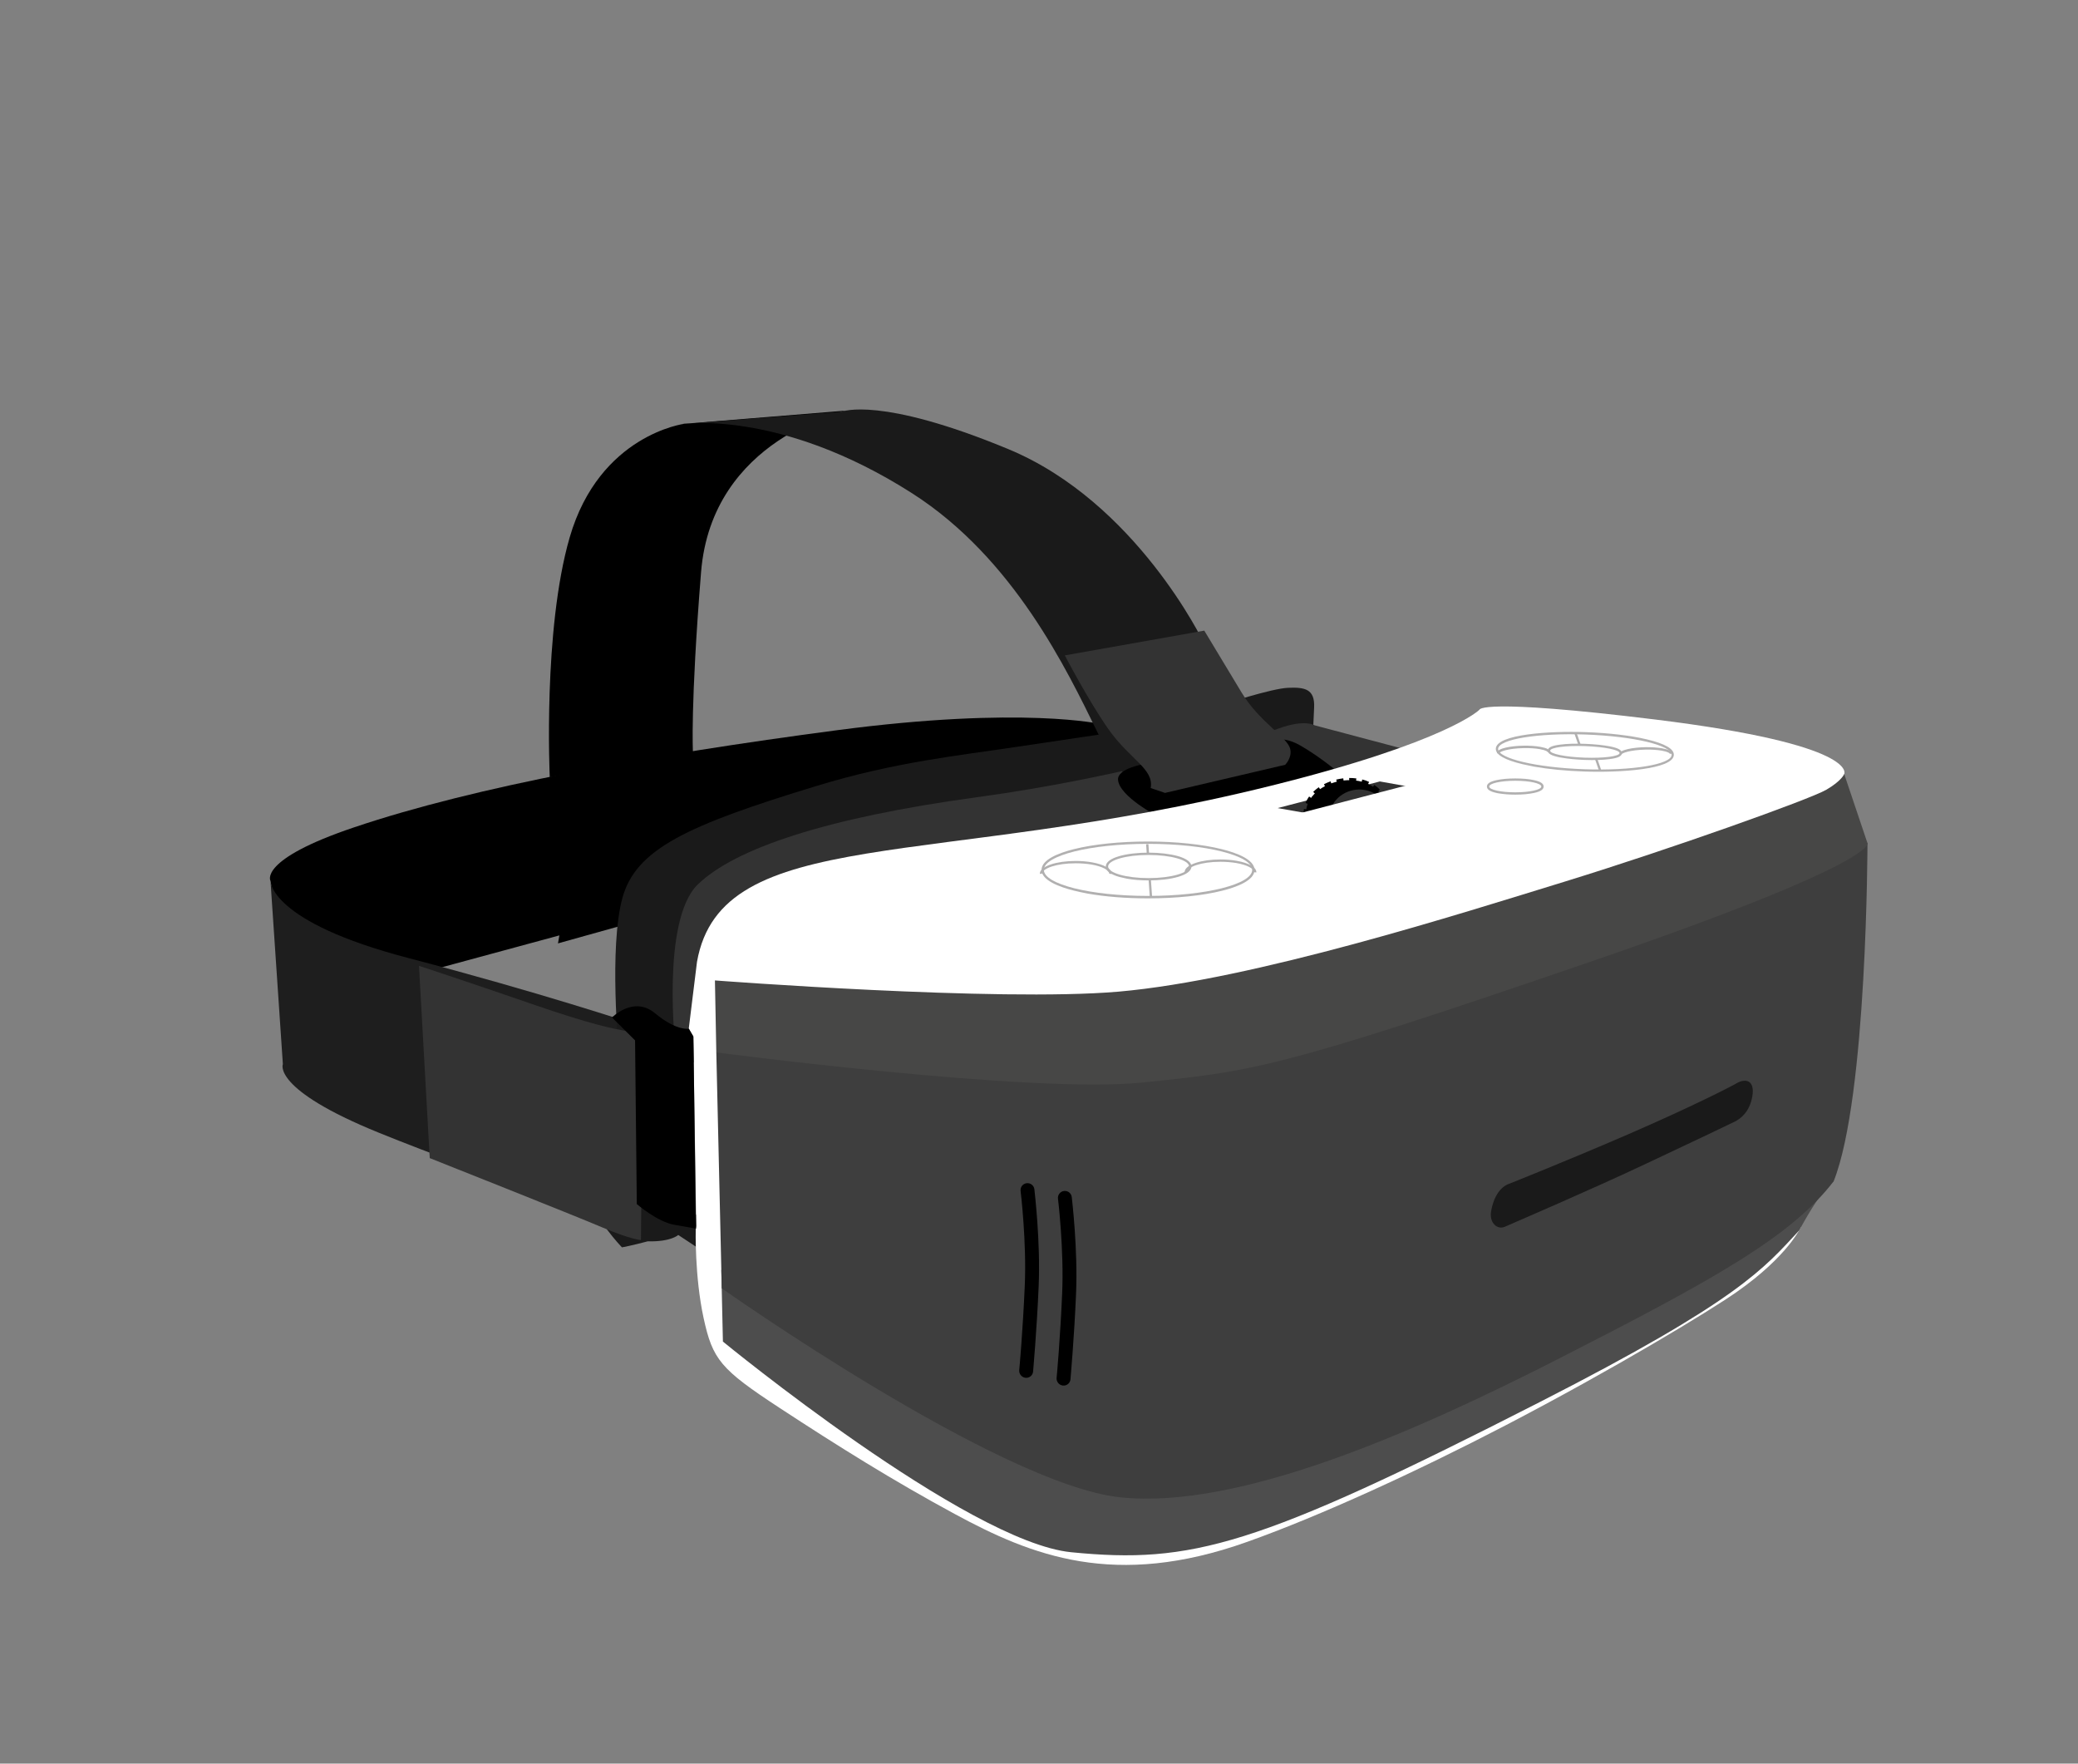 <?xml version="1.0" encoding="UTF-8" standalone="no"?><svg id="Layer_1" xmlns="http://www.w3.org/2000/svg" viewBox="0 0 1795.4 1523.6"><rect x="0" y="0" width="1795.4" height="1523.6" fill="#808080" stroke="none"/><style>.st0{fill:none}.st1{fill:#1e1e1e}.st2{fill:#1a1a1a}.st3{fill:#333}.st4{fill:#fff}.st5{fill:#4d4d4d}.st6{fill:#3e3e3e}.st7{fill:#474746}.st8{fill:#b1b0b0}</style><title>nibiru_1</title><g id="XMLID_41_"><path transform="rotate(-169.997 897.667 761.836)" class="st0" d="M97.7 129.3h1600v1265H97.7z"/><path d="M952.1 625.7s-68.2-16.1-229.4 5.2-311.4 48.3-416.9 83.9c-83.1 28-72.1 46.2-72.1 46.2l11.2 62.9L376.7 837l106.6-28.9-1.2 6.9 78-21.8 452.8-74.5-60.8-93z"/><path class="st1" d="M547.1 884.3s-82-27.3-194.1-56.6C232.6 796.3 233.7 761 233.7 761l10.7 158.3s-9.9 21.6 83 59.3 210.1 75.6 210.1 75.6l9.6-169.9z"/><path class="st2" d="M1134.4 634.5s.2-7.1 1-23.2-8.1-17.7-22.4-17.1c-14.3.5-56.4 14.4-56.4 14.4l-99.9 25s-29 4.2-78.2 11.6c-49.7 7.5-104.8 13-172.4 33.6C594 712.9 549.2 733.4 537.7 776c-11.6 42.6-3.1 132.5-3.1 132.5l58.7 12.4 541.1-286.4z"/><path class="st3" d="M1227 650.8l-91.2-24.2s-8.2-5.5-30.9 2.7c-24.5 8.8-131.3 41.8-261.3 59.5-130 17.7-208.9 44.4-240.7 75.3-32 31-19.2 142.9-19.2 142.9L1227 650.8z"/><path d="M731.3 354.7S615 378.4 605.7 494.5s-7 155.1-7 155.1L475 671.5s-6-127.1 17.2-207.2c25.8-88.9 99.2-98.2 99.2-98.2l139.9-11.4z"/><path class="st2" d="M1039.8 554.8S981.9 433.9 871.2 388s-143.6-32.4-143.6-32.4l-140 10.9s85.2-14.1 200.7 59.8c87.6 56.1 133.5 152.4 159.7 205.9 11.5 23.5 25.6 39 25.6 39l110-36.5-43.8-79.9z"/><path d="M989.8 659.8s-24.9 3.8-23.8 14.1c1.5 14.5 34.6 31.5 34.6 31.5l158.2-36.1s-17.6-15.3-36.1-25.7c-18.5-10.4-32.2-1.6-32.2-1.6"/><path class="st2" d="M606.9 1080.7l-20.9-13.8s-6.1 6-26.4 5.5c-13.8 3.7-22.2 5.2-22.2 5.2s-6-6.1-13-15.5 16.9-29.5 16.9-29.5l70.7 19.6-5.1 28.5z"/><path class="st4" d="M1593.4 668.7s13.6-25.3-163.3-47.1c-152.1-18.7-151.8-8.5-151.8-8.5s-27.2 27.7-180.1 65.7c-292.4 72.7-475 33-496 152.2l-7.1 57.6 3.9 6.8 2.6 163.9-.5 3s-1 40.4 6.8 76.3 14.5 44.2 65.5 77.6 98.5 63.1 151.4 91.7c66.6 36.1 138.3 64.9 252.6 24.2 63.8-22.7 147.2-61.1 223-100.5 94-48.9 176.5-98.9 199.9-115.3 45.2-31.6 55.9-56.7 55.9-56.7l37.2-390.9z"/><path class="st3" d="M1130.5 702.8l-26.6-4.7 88.3-23 24.6 4.4-35.1 26.3z"/><ellipse transform="rotate(-10.423 1161.757 698.96)" cx="1162.1" cy="698.9" rx="33.9" ry="24.5"/><path d="M1146.7 724.3l1.1-3.9c1.8.5 3.6.8 5.5 1.1l-.5 4c-.8-.1-1.6-.2-2.4-.4-1.3-.2-2.5-.5-3.7-.8zm11.3-2.5c1.9 0 3.8-.1 5.7-.4l.5 4c-2.1.3-4.1.4-6.2.4v-4zm-21.8-2.3l2.3-3.3c1.4 1 3.1 1.9 4.8 2.7l-1.6 3.7c-1.9-.9-3.8-1.9-5.5-3.1zm32.1 1.1c1.9-.4 3.7-1 5.4-1.6l1.4 3.7c-1.9.7-3.9 1.3-5.9 1.8l-.9-3.9zm-39.8-9.9l3.6-1.8c.8 1.5 1.8 3 3.1 4.4l-2.9 2.7c-1.7-1.6-2.9-3.4-3.8-5.3zm49.5 6.4c1.7-.9 3.3-1.8 4.8-2.9l2.3 3.3c-1.7 1.2-3.4 2.3-5.3 3.2l-1.8-3.6zm-51.3-11.7c-.4-2.2-.4-4.4-.1-6.5l4 .6c-.3 1.8-.2 3.5.1 5.2l-1.9.5-2 .4-.1-.2zm59.7 5.8c1.4-1.3 2.6-2.7 3.6-4.2l3.3 2.3c-1.2 1.7-2.6 3.3-4.1 4.8l-2.8-2.9zm-58.4-17.5c.8-1.9 1.8-3.8 3.1-5.6l3.2 2.4c-1.1 1.5-2 3.1-2.7 4.7l-3.6-1.5zm64.2 9.4c.6-1.4 1-2.8 1.3-4.1.1-.3.1-.7.1-1l4 .5c0 .4-.1.8-.2 1.2-.3 1.7-.8 3.4-1.5 5l-3.7-1.6zm-57.6-19c1.5-1.4 3.1-2.8 4.8-4l2.3 3.3c-1.6 1.1-3 2.3-4.3 3.5l-2.8-2.8zm58.9 9.1c-.3-1.6-.8-3.1-1.6-4.6l3.5-1.9c1 1.8 1.6 3.7 2 5.7 0 .2.1.3.1.5l-3.9.6-.1-.3zm-49.6-15.7c1.8-.9 3.7-1.8 5.7-2.5l1.4 3.8c-1.8.6-3.5 1.4-5.2 2.3l-1.9-3.6zm41.3 3.9l2.2-3.3c1.8 1.2 3.5 2.6 4.8 4.2l-3 2.7c-1-1.4-2.4-2.5-4-3.6zm-30.7-7.9c.9-.2 1.9-.4 2.8-.6 1.1-.2 2.2-.4 3.3-.5l.5 4c-1 .1-2 .3-3 .5-.9.2-1.7.3-2.6.5l-1-3.9zm21.5 3.8l1-3.9c2.1.5 4.1 1.2 5.9 2.1l-1.7 3.6c-1.6-.7-3.4-1.3-5.2-1.8zm-10.3-5.2c2.1 0 4.2.1 6.2.4l-.5 4c-1.8-.2-3.7-.4-5.6-.3l-.1-4.1z"/><ellipse transform="rotate(-10.423 1173.688 706.142)" class="st3" cx="1174" cy="706.1" rx="26.2" ry="24.5"/><path d="M1147.8 710.9c-2.5-13.6 7.2-26.7 21.7-29.4 14.5-2.7 28.2 6.2 30.7 19.8 2.5 13.6-7.2 26.7-21.7 29.4-3.4.6-6.8.6-10 0-10.3-1.8-18.8-9.4-20.7-19.8zm21.8-28.4c-13.9 2.6-23.3 15.2-20.9 28.2l-.5.1.5-.1c2.4 13 15.7 21.5 29.6 19 13.9-2.6 23.3-15.2 20.9-28.2-1.8-9.9-10-17.3-20-19-3-.6-6.3-.6-9.6 0z"/><path class="st5" d="M623.2 1097.1l1.4 61.9s211.1 173.2 301 182c103.8 10.2 159.2-4.4 404.7-129.7 172.5-88 193.8-115.6 224.2-148.3 21.1-38.9 29.8-42.5 29.8-42.5l-961.1 76.6z"/><path class="st6" d="M618.9 909.1l4.7 203.9s239.3 169.1 343.9 180.5c103.3 11.2 257.7-57.7 379.6-119.9 131.7-67.2 200.2-104.8 237.2-153.1 29.1-73.1 29.2-292.4 29.2-292.4l-385.2 123-609.4 58z"/><path class="st7" d="M1593.4 668.7l20 59.4s14.5 15.8-241.7 103.6c-269.3 92.4-290.7 93.9-385.8 103.6-95.1 9.6-367-26.1-367-26.1l-1.2-62.2s244.5 18.7 348.6 9.7c116.9-10.2 296.2-67.6 386.4-95.3 90.2-27.8 210.4-70.6 225.2-79.1 13.5-7.9 15.5-13.6 15.5-13.6z"/><path class="st4" d="M1229.9 674.7L1102.1 708l76.2 52 78.3-47.1z"/><path class="st8" d="M1292.9 685c-5.6-1.2-8.2-3-8.2-5.5s2.6-4.3 8.2-5.5c4.4-1 10.2-1.5 16.3-1.5 6.2 0 12 .5 16.3 1.5 5.6 1.2 8.2 3 8.2 5.5s-2.6 4.3-8.2 5.5c-4.4 1-10.2 1.5-16.3 1.5-5.2 0-10.2-.4-14.3-1.1-.7-.1-1.4-.2-2-.4zm16.3-8.5c-11.4 0-18.3 1.8-20.2 3 1.9 1.2 8.8 3 20.2 3 11.4 0 18.3-1.8 20.2-3-1.9-1.2-8.8-3-20.2-3z"/><ellipse class="st4" cx="1309.2" cy="679.5" rx="22.5" ry="5"/><path class="st8" d="M927.8 769.4c-12.7-3.2-27.9-8.9-27.9-17.9 0-9 15.2-14.7 27.9-17.9 17.2-4.3 39.9-6.6 64.1-6.6 24.2 0 47 2.4 64.1 6.7 12.7 3.2 27.9 8.9 27.9 17.9 0 9-15.2 14.7-27.9 17.9-17.2 4.3-39.9 6.6-64.1 6.6-18.9 0-36.9-1.4-52.1-4.1-4.2-.8-8.3-1.7-12-2.6zm64.1-38.4c-23.9 0-46.3 2.3-63.2 6.5-15.6 3.9-24.8 9.1-24.8 14s9.3 10.1 24.8 14c16.8 4.2 39.3 6.5 63.2 6.5 23.9 0 46.3-2.3 63.2-6.5 15.6-3.9 24.8-9.1 24.8-14s-9.3-10.1-24.8-14c-3.7-.9-7.6-1.7-11.8-2.5-14.9-2.6-32.7-4-51.4-4z"/><ellipse class="st4" cx="991.9" cy="751.5" rx="90" ry="22.5"/><path transform="matrix(.998 -.07 .07 .998 -50.2 71.344)" class="st8" d="M991.4 728.9h2v45.4h-2z"/><path class="st8" d="M967.1 757.6c-7.7-2.2-11.7-5.3-11.7-9 0-7.9 18.6-12 37-12 9.5 0 18.5 1.1 25.3 3 7.7 2.2 11.7 5.3 11.7 9 0 7.9-18.6 12-37 12-6.7 0-13.1-.5-18.7-1.5-2.3-.5-4.6-1-6.6-1.5zm25.3-17c-21.7 0-33 5.2-33 8 0 .9 1.8 3.2 8.8 5.1 6.4 1.8 15 2.9 24.2 2.9 21.7 0 33-5.2 33-8 0-.9-1.8-3.2-8.8-5.1-1.9-.5-4-1-6.2-1.4-5.3-1-11.5-1.5-18-1.5z"/><ellipse class="st4" cx="992.4" cy="748.6" rx="35" ry="10"/><path class="st8" d="M898.4 754.7c0-.2 0-.5.1-.7 1-5.8 14.3-10.2 30.9-10.2 4.9 0 9.8.4 14.2 1.2 10.5 1.9 16.8 5.5 16.8 9.9v.1l-2-.1h1.6l-1.6-.1c0-3.1-6.1-6.3-15.2-7.9-4.2-.7-9-1.1-13.8-1.1-17 0-28.2 4.5-29 8.6v.4h-.9l.9-.1-.9.1h-.1.1l-1 .2-.1-.3zm2 0h-1 1zM1023.5 753.4c0-.2 0-.5.1-.7 1-5.8 14.3-10.2 30.9-10.2 4.9 0 9.8.4 14.2 1.2 10.5 1.9 16.8 5.5 16.8 9.9v.1l-2-.1h1.6l-1.6-.1c0-3.1-6.1-6.3-15.2-7.9-4.2-.7-9-1.1-13.8-1.1-17 0-28.2 4.5-29 8.6v.4h-.9l.9-.1-.9.1h-.1.1l-1 .2-.1-.3zm2 0h-1 1zM1315.5 660.2c-15.5-3.7-23.3-8.2-23.1-13.4.4-12.5 46.6-15.4 77.5-14.3 20.1.7 39.1 2.9 53.2 6.3 15.5 3.7 23.3 8.2 23.1 13.4-.4 12.5-46.6 15.4-77.5 14.3-15.7-.5-30.6-2-43.2-4.2-3.5-.7-6.8-1.4-10-2.1zm54.3-23.7c-44.5-1.6-73.2 5.1-73.4 10.4-.1 1.7 4.1 5.6 20 9.4 13.9 3.3 32.6 5.5 52.5 6.2 44.5 1.6 73.2-5.1 73.4-10.4.1-1.7-4.1-5.6-20-9.4-3.1-.7-6.4-1.4-9.9-2-12.4-2.2-27.1-3.6-42.6-4.2z"/><ellipse transform="rotate(-88 1369.347 649.51) scale(1)" class="st4" cx="1369.3" cy="649.5" rx="15" ry="75"/><path class="st8" d="M1293.4 650.8l1.1-.1h.9c.2-1.4 7.6-4.1 20.9-4.4 5.2-.1 10.2.2 14.1.9 5.7 1 6.9 2.3 6.9 2.7h1l1 .2-.9-.2h1-1.1 1.1v-.1c0-2.1-2.9-3.6-8.6-4.6-4-.7-9.2-1.1-14.5-1-10.5.2-22.2 2.1-22.9 6v.6zM1398.8 652.1l1.1-.1h.9c.2-1.4 7.6-4.1 20.9-4.4 5.2-.1 10.2.2 14.1.9 5.7 1 6.9 2.3 6.9 2.7h1l1 .2-.9-.2h1-1.1 1.1v-.1c0-2.1-2.9-3.6-8.6-4.6-4-.7-9.2-1.1-14.5-1-10.5.2-22.2 2.1-22.9 6v.6z"/><path transform="rotate(-19.154 1379.473 656.578)" class="st8" d="M1378.4 646.4h2v20.2h-2z"/><path transform="rotate(-19.154 1364.64 642.792)" class="st8" d="M1363.5 632.7h2v20.2h-2z"/><path class="st8" d="M1347.6 654.3c-7.3-1.5-10.4-3.2-10.3-5.9.1-2.6 3.3-4.2 10.6-5.1 5.8-.8 13.5-1 21.6-.7 8.1.3 15.7 1.1 21.5 2.2 7.3 1.5 10.4 3.2 10.3 5.9-.1 2.6-3.3 4.2-10.6 5.1-5.8.8-13.5 1-21.6.7-7.2-.3-14.1-.9-19.5-1.9-.7-.1-1.3-.2-2-.3zm21.9-7.8c-14.9-.5-24.1.9-27.2 2 3 1.4 12.2 3.4 27 3.9 14.9.5 24.1-.9 27.2-2-3-1.3-12.2-3.4-27-3.9z"/><ellipse transform="rotate(-88 1369.347 649.51) scale(1)" class="st4" cx="1369.3" cy="649.5" rx="5" ry="30"/><g><path d="M917.9 1196.9c.2 0 .3.1.5.1 3.3.3 6.2-2.1 6.5-5.4 0-.4 3.2-35.6 4.8-73.6 1.7-38.3-3.5-82-3.7-83.9-.4-3.3-3.4-5.6-6.7-5.2-3.3.4-5.6 3.4-5.2 6.7.1.4 5.3 44.6 3.6 81.9-1.6 37.7-4.7 72.7-4.8 73-.2 3.1 2 5.9 5 6.4z"/></g><g><path d="M885.6 1190.2c.2 0 .3.1.5.1 3.3.3 6.2-2.1 6.5-5.4 0-.4 3.2-35.6 4.8-73.6 1.7-38.3-3.5-82-3.7-83.9-.4-3.3-3.4-5.6-6.7-5.2-3.3.4-5.6 3.4-5.2 6.7.1.4 5.3 44.6 3.6 81.9-1.6 37.7-4.7 72.7-4.8 73-.2 3.1 2 5.9 5 6.4z"/></g><g><path class="st3" d="M994.2 680.8c3-16.7-18-24.5-36.7-51.1-17.5-25.1-37.5-63.5-37.5-63.5l120.5-21.4s16.5 27.3 32.2 53.4c15.7 26.1 39.9 38.5 42.1 49.1 1.6 7.5-4.4 13.4-4.4 13.4L1006.6 685l-12.4-4.2z"/></g><g><path class="st3" d="M555.3 889.8s-2.1 9.9-92.7-21.4c-66-22.8-100.6-34-100.6-34l9.3 166.1s124.3 49.3 148.9 59.8 33.6 11 33.6 11l1.5-181.5z"/></g><g><path d="M595.1 888.7s-10.5 2.2-29.1-13.3-37.2 3.6-37.2 3.6l19.9 19.8 1.5 141.4s17.6 15.3 32.4 17.9 18.7 3.3 18.7 3.3l-2.2-165.9-4-6.8z"/></g><g><path class="st2" d="M1500.7 935.7c-6.3 3.6-39.2 20.5-94.1 44.3-55 23.8-103 42.8-103 42.8s-11.7 3-15.3 23.7c-1.7 9.8 5.3 16.2 11.9 13.3s76.9-33.1 122.3-54.6c45.4-21.4 72-34 76.5-36.3 4.5-2.3 12.6-7.9 15-21.7 2.5-14.8-6.6-15.4-13.3-11.5z"/></g></g></svg>

